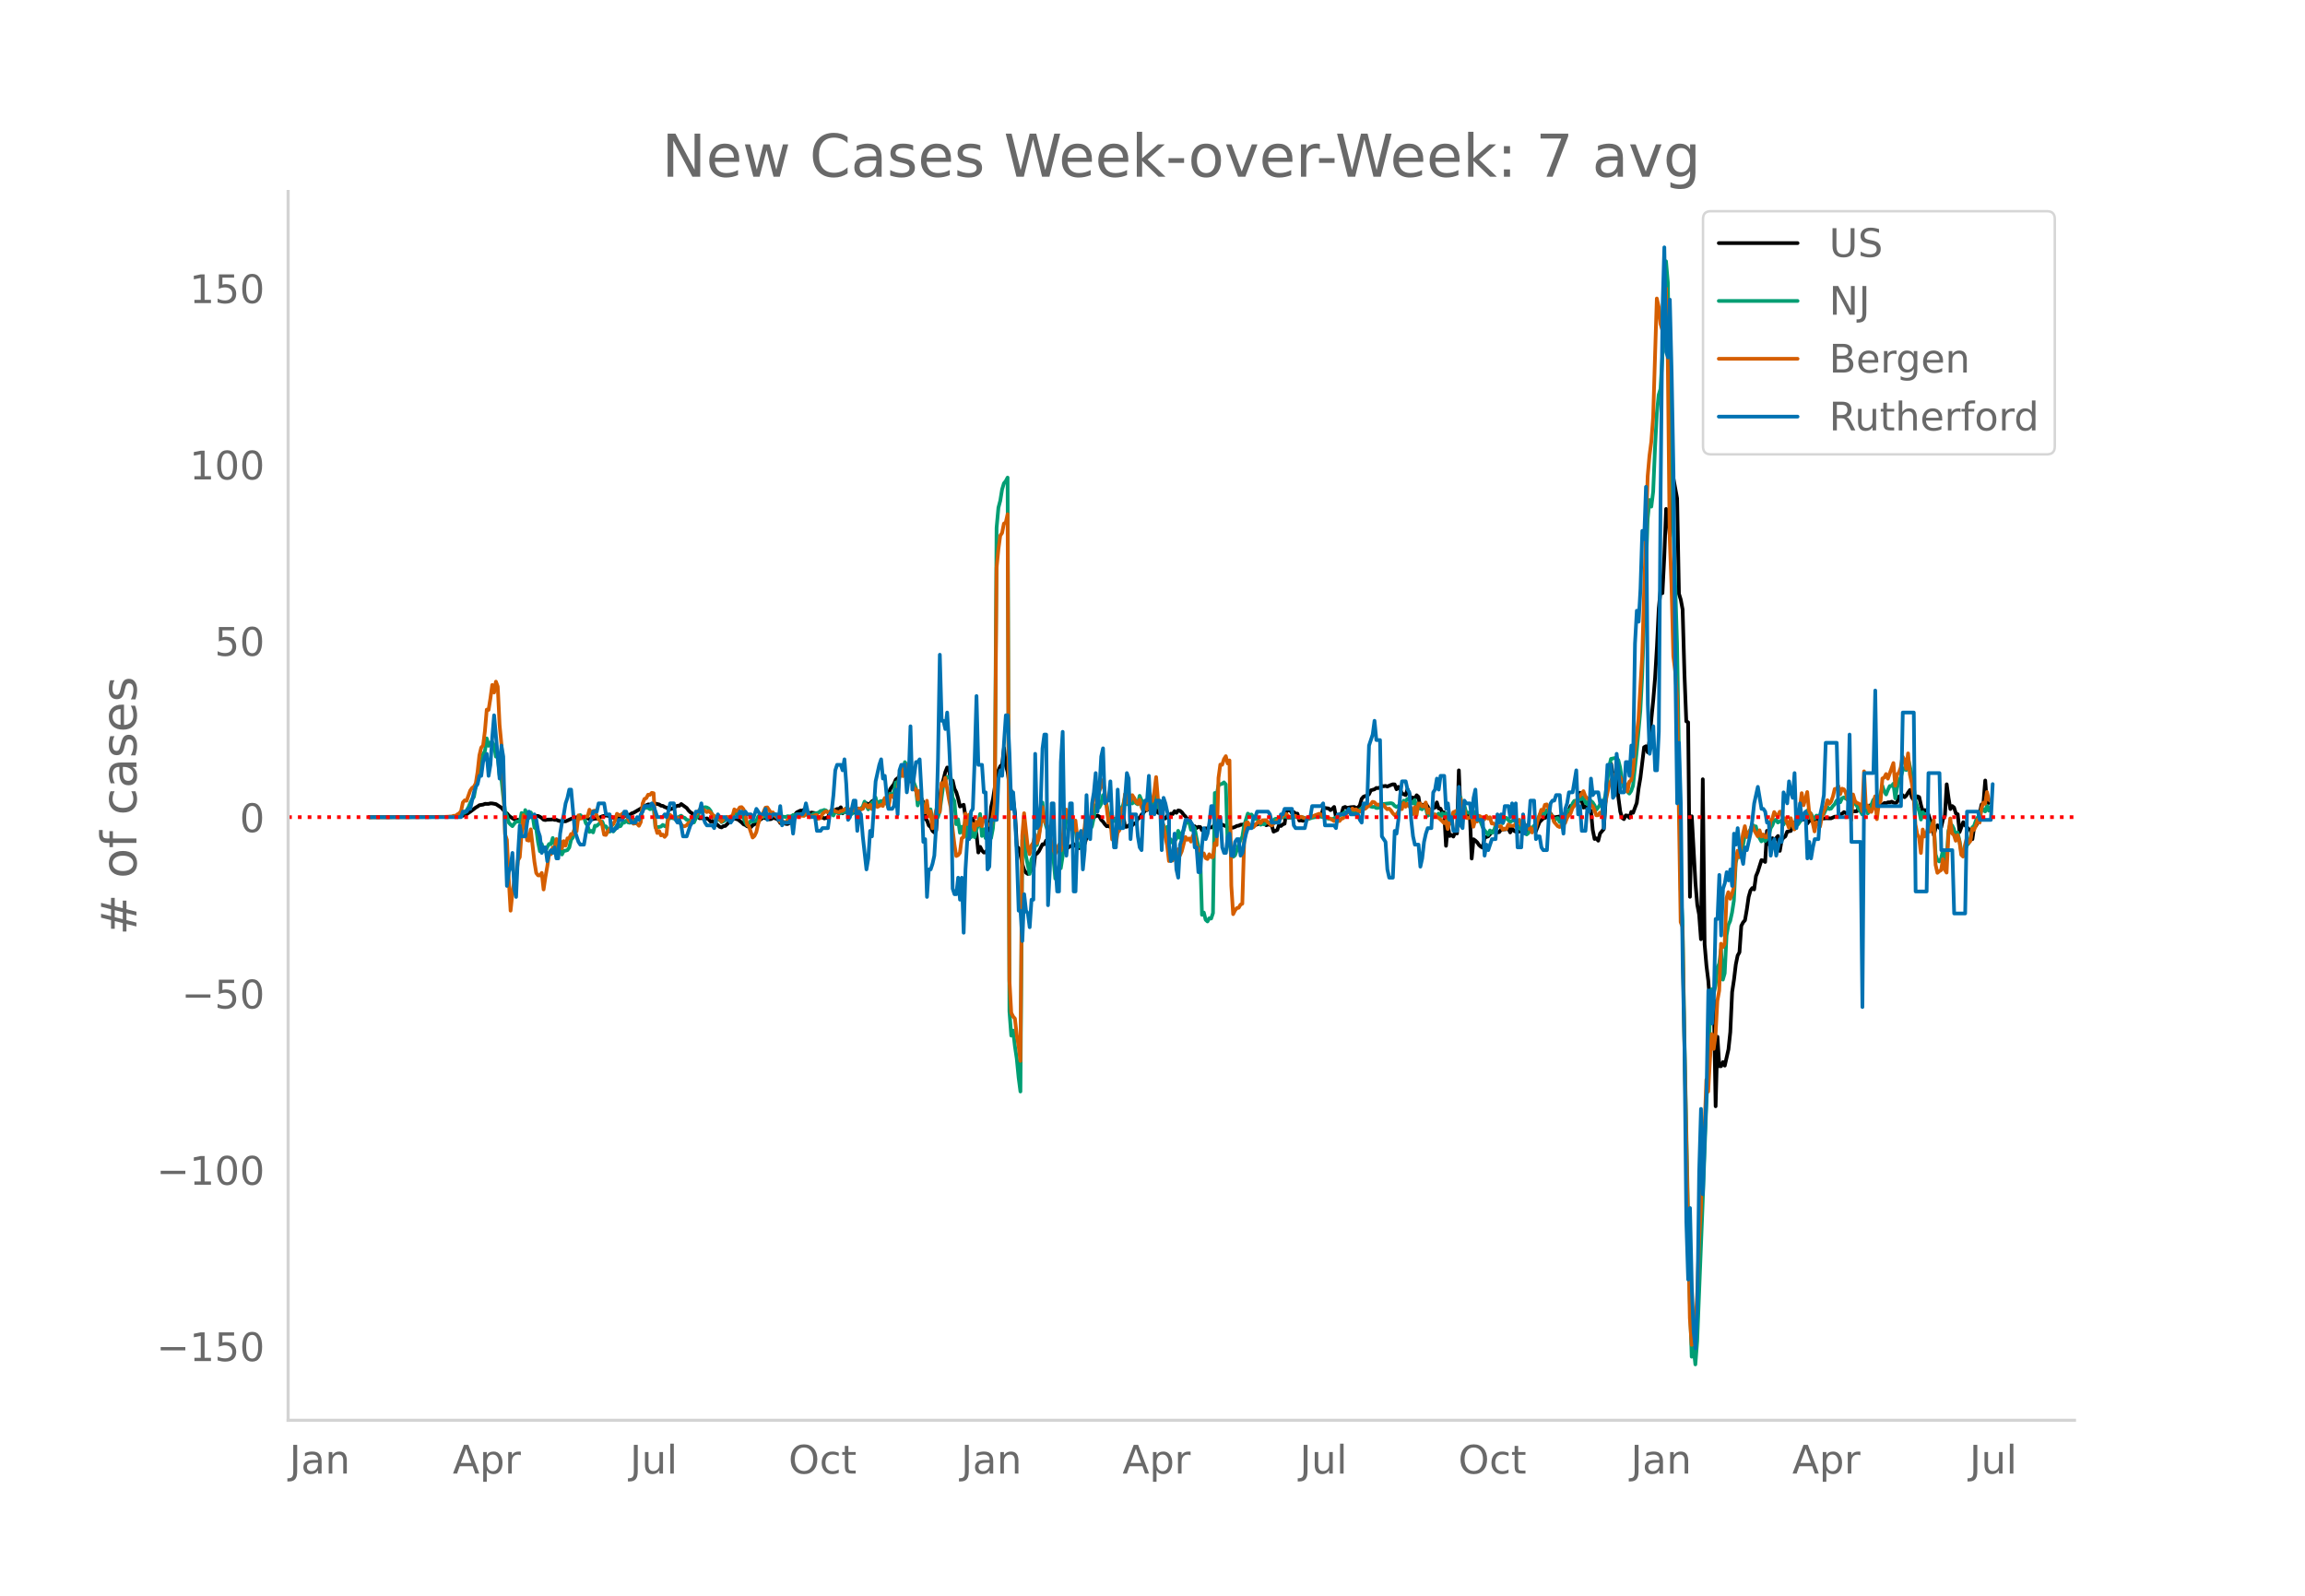 <svg height="864" viewBox="0 0 936 648" width="1248" xmlns="http://www.w3.org/2000/svg" xmlns:xlink="http://www.w3.org/1999/xlink"><defs><style>*{stroke-linecap:butt;stroke-linejoin:round}</style></defs><g id="figure_1"><path d="M0 648h936V0H0z" style="fill:#fff" id="patch_1"/><g id="axes_1"><path d="M117 576.72h725.4V77.76H117z" style="fill:none" id="patch_2"/><path clip-path="url(#pa5735deb0d)" d="m149.973 331.808 33.531-.104 2.98-.146 1.491-.33 1.49-.615 1.49-1.002 1.491-1.116.745-.58.745-.415.746-.543 1.49-.227.745-.314 1.49.008.745-.204.746.032 1.49.279 2.235 1.457.745.863.746 1.085.745.347.745.91.745.59 1.49.92.745.194.746-.003.745.208.745-.423.745-.154.745-.036.745-.327.745-.449.746-.581.745-.2.745.362 1.49.048.745.348.745.499.746.682.745.124.745-.184 1.49-.01.745-.096.746.222.745-.02.745.325.745.194 2.235.088 2.981-1.332.745-.006.745-.33 2.98-.086.746.432.745.047.745.39.745.124 1.49-.356.746.026 2.235-.94 1.49-.357 1.49.289.746.404.745.242 1.49-.256.746.46 2.235-.738.745-.502.745.004.746-.204.745-.534.745-.241 2.98-1.733 1.49-1.097.746-.224.745-.366.745.082 1.49-.3.746-.079 1.49.351.745.49.745.076.745.476.745.218.746.627.745.035.745-.188 1.49-.885.745-.363.745.037.746-.715 2.235 1.616.745.993.745.738.745.467.746 1.339.745.006.745-.162.745.78.745-.06.745.115.746.271.745-.288.745.439.745.89.745-.29.745.686.745.461 1.49 1.277.746.217.745-.52.745-.07 2.236-2.143 1.49-.887 1.49.433 1.49 1.201.746.737.745.285.745.547.745.076.745.216.745-.782.745-.378.746-.846 2.98-1.982.745.424.745-.556.746.946.745-.075.745-.499.745.121.745.282.745.462.746 1.245.745-.858 1.49 1.196.745.05.745-.423 1.49-3.018.746-.315.745-.971 1.49-.73.745.02.745-.395.746.755.745.227.745.459.745-.273 1.49.243.745 2.222.746-.506.745.11.745-.082.745.417.745-.262.745.198.745-2.658.746.445 1.49-1.197.745-.397.745.075.745-.745.745 2.46.746-.772.745.257.745.062.745-.381.745.172.745.412.746-1.983.745.332.745.153.745-.05.745-.208.745-1.54.745-.544.746.512.745-.473.745-.826.745-.36.745.017.745 1.258.745-.165.746-.634.745-.264.745-.533.745-.943.745-1.146.745-2.25 1.49-1.983.746-1.827.745-.536.745-.725.745-.98.745.538.745-.16.746.021.745 1.587.745.336.745 1.15.745 1.952.745 1.259 1.49 3.068.746.352.745 1.315.745 6.755.745.647.745 2.084.746.64.745 1.56.745.615.745-.765.745-12.42.745-1.157.745-4.664.746-2.522.745-3.044.745-1.815.745.127.745 6.686.745-1.472.745 3.27.746 1.465.745 2.525.745 3.244 1.49-.72.745 4.89 1.49 1.999.746-.266.745-.938.745 2.629.745 3.533.745 7.538.745-2.28.746 1.465.745.82.745-.057.745-1.138.745-5.093.745-12.253.745-3.228 1.49-9.527.746-2.157.745-1.61.745-.735.745-6.683.746 7.133.745 2.692.745 5.506.745 2.432.745 3.345.745 5.617.745 13.368.746.625.745 2.788.745 3.719.745 2.368.745 1.072.745.513.745-.788.746-.963.745.139.745-6.273.745-.42.745-.88 1.49-2.87.746-.01.745-1.53.745 1.88.745-.058.745.366.745 1.012.745.509.746-.328.745.663.745 2.128.745-1.03.745-.646.745-1.28.745-.327.746-.534.745-.188.745-.695.745.809.745-.025.745.864.746-.515.745-.334.745-.929 1.49-5.057.745-1.798.745-2.49.746-1.366.745-.491.745-.27.745.434.745 1.35.745.723.745 1.04.746.806.745-.06.745.41.745-2.53.745-.78.745.051.745-.355.746-.692.745.059.745-.547.745 4.686.745-.024.745-.57.745-.186.746.126.745-.742.745.107.745-2.175.745-.223.745-1.262.745-.658.746-1.086.745-.088.745-.88.745-1.151.745-.204.745 2.053.746.036.745 1.233.745.177.745 1.123.745.634.745.358.745-1.067.746.3.745-1.179.745.176.745-1.175.745.656.745-.973.745.155.746.625.745 1.011.745.717.745 1.106.745-.187.745 1.973.745.992.746.043.745.707.745-.466.745.076.745 1.325 1.49-.793.746.075.745-.58.745.144.745-.24.745-1.592 2.236.338 1.49.695.745.208.745.997.745-.25 1.49-.093.746-.28.745-.405.745-.105.745-.376.745-.046.746-.159.745-.027 1.49.722 2.235-.498.746-.08 1.49-.743.745-.248.745.258.745 1.032.745-.297.746.07.745.4.745 2.432 1.49-.69.745-2.123.745.506.746-.644.745-.287.745-5.414.745.066.745-.12.745 1.14.746-.379.745.627.745-.004.745 2.803.745-.092.745.21 3.726-1.662.745.006.745-.171.745.063 1.49-.274.746-2.977.745-.2 1.49.2.745.664.746-.522.745-.767.745 4.113.745-.587.745-.41.745-.235.745-2.603.746-.284.745.4 1.49-.28 1.49-.112.745.436.746-.201.745-.867.745-2.661.745-.87.745-.277.745-.083.746-.63.745-1.594 1.49-.42.745-.547.745.064.745-.265.746-.572.745.076.745-.138.745.256 1.49-.647.745-.256.746.035.745 1.977.745-.988.745 1.056.745 1.66 1.49.632.746-2.386 1.49 3.975.745-.58.745.426.745-1.364.745.686.746 4.622.745-1.477.745.169.745-.435.745.992.745 1.478.745-.301.746-.474.745-.26.745-2.102.745 2.498.745.046.745 1.563.746-.042.745 13.569.745-8.155.745 4.167.745-.432.745.668.745-1.688.746.444.745-25.65.745 18.034.745-.798.745.658.745-.36.745.849.746-.328.745 17.763.745-7.836.745.542.745.707.745 1.094.745.675.746.382.745-3.96.745-.379.745-.232 1.49-1.748.745-.575.746.167.745.543.745-.118.745-1.024 2.235-.17.746-.348.745 1.678.745-1.727.745 1.05.745.35.745.095 1.49-.312.746-2.953.745 2.547.745.034.745-.587.745-.193.746-.005.745.26.745.924 1.49-3.708 1.49-1.493.746-.206.745-.426.745-2.212.745.887.745 1.098.745.457 2.236-.372.745 1.067.745-1.03.745-1.49.745.958.745-2.152.746-1.68.745.106.745-1.264 1.49-.159.745-3.999 1.49 6.051.746-.389.745.741.745.326.745.608.745 7.797.746 3.642.745-.246.745.946.745-2.938 1.49-1.754 1.49-22.26.746-3.107.745-1.125.745 4.755 1.49 1.341.745 7.671.746 5.604.745 2.51.745.551.745-1.515.745.115.745.84.745-2.369.746.357 1.49-4.017.745-5.896.745-4.347 1.49-12.359.746-.417.745 2.47.745-5.056.745-8.765.745-7.395.745-9.16.745-12.525.746-15.575.745-7.42.745 1.267.745-14.633.745-19.57.745 1.894.746 9.08 1.49-23.277 1.49 8.015.745 38.72.745 2.417.746 3.987.745 26.208.745 19.21.745.388.745 70.87.745-32.69 1.49 27.166.746 8.8.745 3.916.745 10.023.745-64.953.745 67.068.745 8.676.746 6.044.745 10.068.745.588.745-2.674.745 43.027.745-28.235.745 11.962.746-.002.745-1.667.745 1.438 1.49-6.618.745-7.019.745-16.252.746-4.948.745-6.21.745-3.65.745-1.339.745-10.725.745-1.429.746-.842.745-4.296.745-5.17.745-2.621.745-.99.745.553.745-5.397.746-1.778 1.49-4.729.745.202.745.552.745-12.641.745 5.431.746-1.885.745-.547.745.796 1.49-1.693.745 6.04.745-4.361.746-.995.745-.506.745-1.944 1.49-.302.745-1.916.745-1.493.746-.133.745-.707.745.168.745-.43.745-.115.745-.69.745 2.312.746-.997 1.49-.57 2.235.253.746-1.414.745.582.745.108.745-.09 2.235.008 1.49-.675.746.13.745-.808.745-.174.745-.363.745-.632.746.444.745-.044.745-1.485.745.508.745.296 1.49-.061.746-1.424.745-.275.745 1.244.745-1.058.745-.662.745.123.745-.277.746 1.02 1.49-1.564.745.42.745.288.745-.117.745-.417.746-.626.745.051.745-.347.745.022.745-.288.745.409.746.275.745-.598.745-2.218.745-.128.745-.366.745.83.745-.7.746-1.268.745-1.009.745 3.05.745 1.006.745-.364.745-1.093.745.318.746 3.343.745 2.63.745-.7.745.149.745 1.605.745 2.23.745.966.746 5.28.745-3.224.745-.818.745 1.04.745-.248.745-3.33.745-1.27.746-12.85.745 5.581.745 4.475.745-1.225.745.592.745 2.379.745.344.746 7.271 1.49-4.053.745 1.244 1.49 1.603.746.356.745 3.709.745-5.095.745-.373.745-1.616 1.49-6.986.746-.462.745-9.287.745 10.07.745-1.654.745.32h0" style="fill:none;stroke:#000;stroke-linecap:round;stroke-width:1.5" id="line2d_1"/><path clip-path="url(#pa5735deb0d)" d="m149.973 331.807 33.531-.096 2.236-.258.745-.194.745-.331.745-.684.745-.28.745-.897.746-1.23.745-1.795.745-1.5.745-.96 1.49-8.089.746-3.325.745-2.6.745-3.382.745-1.129.745-5.214.745 3.006.745-1.309.746-.163.745 1.301.745 4.572.745-.085.745 7.762.745 1.396.745 7.14.746 5.979.745 1.845.745 2.732.745.81.745.638.745-1.018.745-.767.746-.129.745.314.745-3.736.745 3.623.745-4.807.745 1.98.745 1.226.746-2.266.745 1.262.745 4.896.745.585.745 5.395.745 3.623.745-2.935.746 2.704.745.281.745-1.681.745-1.31.745.094.745-2.518.746 2.419.745.221.745 2.515.745-1.181.745 2.722.745-1.453.745-.097.746-.233.745-1.034.745-3.174.745-.93.745-3.92.745-2.417.745-1.22.746-1.53.745.811.745-.016.745 2.44.745 1.1.745 2.513.745-.426.746.608.745-2.713.745.041 1.49-1.287.745-.417.745 1.932.746.012.745 1.35.745.812.745-.748.745.652.745-.848.745-1.688.746.541.745-.21.745-1.315.745-.066.745-.811.745.69.746.171.745-1.15 1.49-.091.745-.373.745.064.745-.355.746-4.192.745.097.745-.124.745.071.745.54.745-.185.745-.511.746 8.02.745.002 1.49-.254.745-.695.745.47.745.258.746-3.522.745.06.745-.088 1.49.447.745-.585 1.49-.778.746.645.745.248.745.783.745.136 1.49.965.746-.062.745-1.649.745-.732.745-2.087 1.49-1.389.746-.336.745.131.745.405.745.908.745 1.658.745 1.046.745.73.746.42.745-.48.745 1.295.745-.33 2.98-1.856.746-.258.745-1.244.745.205.745.815.745-.138 1.49 1.025.746 1.93.745 1.129.745-.785.745-1.074.745.325 1.49-.302.746-1.757.745-.802.745.993.745-.018.745-.486.745-.132.746-.357.745.314.745-.053.745-.36 2.236.795 2.235.327.745-.34.745.077.745-.043.746-.489.745-.092.745-.228.745.028.745.258.745-.392.745-.129.746.39.745.099.745.345.745-.11.745-.639 2.236-.548.745-.65.745-.126.745-.302.745.212.745.73.745.496.746-.33.745 1.15.745-1.46.745.154.745.645.745-.454.745-.014.746-.428.745-1.45.745 2.33.745.414.745-.352.745-.92.746-1.761 1.49 1.607.745-1.193.745-.668.745-2.084 1.49 3.153.746-1.518.745-1.264.745-.454.745-1.603.745 3.503.745-1.75.746-.295.745 1.11.745-.306.745-.056.745 1.719.745-5.494.745.793.746-1.24.745-4.09.745.348 1.49-4.996.745 1.585.745-5.194.746 1.218.745 3.925.745-.845.745 1.934.745 2.32.745 1.923.745 7.129.746-2.767h.745l.745 2.267.745.919.745-.553.745 2.725.746-1.016.745 4.038.745-.19.745-.55.745-.067.745-2.53 1.49-10.847.746-1.76.745-1.241.745.193.745-.016.745 8.248.745 1.396.746 9.367.745-1.985.745 5.482.745-2.483.745 2.745.745-5.203.745 6.83.746-6.673.745 6.592.745-4.945.745 4.906.745-3.027.745-2.114.745-4.277.746 8.927.745-2.764.745 3.646.745-1.845.745.132.745 1.665.745-3.925.746-9.685.745-112.342.745-8.183.745-2.822.745-4.586.745-2.485.746-.893.745-1.442.745 216.744.745 9.87.745-2.055.745 6.38.745 5.012.746 7.628.745 5.726.745-101.968.745-3.96.745 10.285 1.49 7.292.746-5.899.745-1.488.745-4.086.745-.248 1.49-8.181.745-9.1.746 6.962.745 2.58.745 2.114 1.49 8.396.745 2.66.745 8.163 1.49-4.925.746.751.745-4.729.745-10.498.745-4.201.745-2.907.746-.025.745 5.086.745.373.745.854.745 5.344.745 1.72.746.438.745.29.745-4.669.745-5.47.745 1.223.745 1.682.745-1.564.746-3.476.745-4.92.745-1.142.745 1.89.745-1.395.745-3.602.745 1.568.746 2.29.745 3.846.745.528.745 2.932.745-1.626.745 1.126.745-2.31.746-1.587.745-1.285.745-1.52.745-3.11.745 2.87.745-1.044.745-.085.746.788.745-2.066.745 1.985.745.429.745-3.444.745 1.735.745 2.731.746-2.374.745 2.96.745-3.085.745-.324.745 2.34.745.488.746-5.049.745 5.245.745-.05.745 4.539 1.49 5.737.745-2.305.746 6.771.745-1.69.745 1.44.745-.669.745-1.002.745-3.231.745 2.881.746-1.985.745-1.207.745-2.693.745-.405.745-.143.745 3.126.745-1.36.746.632.745 3.996.745 3.367.745 2.804.745 25.094.745-.922.745 2.94.746.686.745-1.313.745.126.745-2.208.745-48.774.745.933.746-4.105.745-.357.745-.2.745-.588.745.837.745 24.919.745-1.56.746 5.669.745.354.745-.566 2.235-6.337.745-1.213.746-4.61 1.49-4.815.745.608.745-.235.745 1.018.745.783.746.016.745.691.745 1.647.745-.334.745.2.745-.785.745-.058.746.168.745-.124.745-.951.745-.52.745-.042.745.193.745-.617.746-.076.745-.4.745.105.745.488 2.236-.147.745-.433.745.38.745-.025.745-.157.745.14 2.236.69 1.49-.528 2.98-.565 1.49.337 1.491.456 2.236.396 3.725-1.916.745-.438.746-.64 2.235-.01.745-.269 1.49.134.746-.198.745-.58.745-.427.745-.735.745-.17.745-.053.746-.258.745.366.745.196.745-.072.745.473.745-.021 1.49-.719.746-.882 2.98-.332.745.21.746.862.745.467.745-.4.745.002.745-.625.745-1.538.745.313.746-1.06.745.286.745 1.071.745.507.745-1.377.745 3.296.745-.164 1.49.643.746-1.025.745.313.745 3.326 1.49-.935.746 1.004.745-.541.745.612.745-1.05.745 1.172.745-1.239.746 1.235.745-1.288.745 4.71.745-2.406.745 1.888.745-4.113.745.156.746-.62.745 1.956.745-7.965.745 5.616.745-2.488.745 2.808 1.49.433.746-1.115.745 3.586.745-2.992.745 3.35.745-.35.745 1.192.746 1.983.745 1.249 1.49 1.92.745-1.798.745.979.745-.208.746-2.632.745-1.27.745-.084.745-.482.745.776.745-1.748.745-.442 1.49 1.714.746-.54.745-.09.745.38.745 1.572.746.62.745 1.188.745-.242.745.917.745 1.23.745-.592.745-1.864.746-.147 1.49-1.822.745-1.472.745-1.895.745-1.537.745 1.666.746-.926.745-1.237.745.686.745 1.136.745.4.745 2.207.745-1.103.746-.191.745 1.651.745-.352.745-1.168.745-.763.745-1.796.745-.822.746-.143.745-2.45.745-1.104.745-.06.745.07.745-.763.745.041.746-.75.745 2.012.745.758.745-1.442.745.115.745.627.746 1.182.745 1.773.745-.843.745-1.19.745.667.745-1.658.745-2.84 1.49-11.625.746-3.132 1.49-.318.745-.207.745 1.05.746 3.038.745 5.164.745 2.95.745 1.055.745.58.745.782.745-1.04.746-2.15 1.49-13.873 1.49-16.528.745-14.248 2.236-63.782.745-7.626.745 2.715.745-6.087.745-17.62.745-14.174.746-7.46.745-2.472.745-12.62.745-21.59.745-17.597.745 8.648.746 45.983.745 23.138.745 29.024 1.49 48.205.745 42.806.745 57.171.746 13.085.745 46.27 2.235 107.268.745 23.221.745-3.798.746 6.924.745-9.503 2.235-56.359 1.49-40.217.746-14.39.745-21.792.745-10.111.745 1.769.745-3.37.745-7.202.745-1.504.746-5.84.745 12.277.745-2.596.745-15.35.745-4.232.745-1.677.745-3.385.746-4.833.745-15.316.745-3.11.745.714.745-2.001.745-2.794.746-4.213.745-.615.745-.4.745-1.088.745-2.084.745.663.745.088.746 3.436 1.49 2.649.745-.956.745.855.745-.896.745-.655.746-3.662.745-1.197.745-2.034.745-.247.745 1.138 1.49-.797.746 1.677.745-1.32.745.454.745.9.745-1.328.745 1.757.745 1.25.746-2.724.745.914.745-1.098.745-1.744.745.106 1.49-2.907.746 2.757.745-1.53.745 1.454.745.58.745-1.197.745.071.746-.041.745-1.483.745.808.745-1.585.745-1.253.745.807.745-.173.746-1.048.745-.758.745-1.437.745-.369.745 1.032.745-1.644.745-.332.746.532.745.196.745.046.745 2.174.745-1.338.745.774.745.997.746 1.237.745 1.004.745 1.276.745-4.003.745 1.219.745 2.393.745-1.018.746-2.472.745-1.999.745-.682.745 2.142.745-1.225.745-2.755.745-3.18.746 2.28.745 1.211.745-1.88.745-1.533.745-.028.745-.919.746 5.933.745-4.22.745-2.784.745-1.495.745-2.743.745-1.034.745.797.746-4.74 1.49 6.592.745 4.606.745 5.938.745 2.488.745 1.644.746 3.566.745-2.946.745 1.025.745.81.745 1.34.745 2.99.745-1.462.746.405.745 11.989.745 2.374.745.489.745-1.154.745-3.414.745 4.851.746-1.22.745-11.441.745-2.86.745.594.745 1.483.745 3.135.745-1.732.746 3.247.745 4.217.745.913.745-1.037.745-2.022.745-.924.746-2.11.745-4.332.745-.68.745-2.135.745-1.315.745-.083.745-2.969.746-.175.745.894.745-2.395.745 2.054.745-1.518h0" style="fill:none;stroke:#009e73;stroke-linecap:round;stroke-width:1.5" id="line2d_2"/><path clip-path="url(#pa5735deb0d)" d="m149.973 331.807 30.55-.11 2.981-.131.745-.307.746.022.745-.593.745-.417.745-.921.745-3.534.745-.834.745.176 1.49-4.148.746-1.053.745-.527.745-1.338.745-4.675.746-6.737.745-3.116.745-.834.745-5.838.745-8.734.745.11.745-4.697.746-5.442.745 3.072.745-4.41.745 1.996.745 15.603.745 7.77.745 14.264.746 22.406.745 2.216.745 15.999.745 12.75.745-7.132.745-5.004.745-1.12.746-7.153.745-1.295.745-9.459.745-7.637.745 3.797.745 6.364.745.198.746-4.587 1.49 13.167.745 4.587.745.944.745.022.745-1.01.746 6.715.745-5.113.745-4.191.745-5.026h.745l.745-2.721.746.57.745-3.994.745 1.536.745-.965.745 3.204.745-2.94.745 1.843.746-2.963.745-.11.745-1.668.745.066.745-2.523.745 1.36.745-6.452.746 1.317.745-.176.745-.68 1.49.022.745-2.787.745 1.426.746-.877.745-.198.745 2.107.745 1.448.745.659.745 1.777.745 3.797.746.11.745-1.493.745-.746.745-1.383.745-.768.745-1.492.745-2.7.746.462.745.175.745-.746.745-.176.745-.307.745 2.59.746 1.119.745-.549.745 1.449.745-.176.745.154.745.856.745-1.493.746-7.527.745-1.865.745-.33.745-1.404.745.066.745-.812.745.154.746 13.562.745 2.59.745-.813.745 1.778.745-.33.745.944.745-.877.746-7.22.745-.812 1.49 1.14.745.418.745-.483.745 1.624.746 1.097.745.834.745-.066.745-.35.745-.966.745-.154.745-1.448.746-.834.745-1.164.745-.526.745-1.23.745.747.745-.9 1.49 1.098.746-.396.745.55.745.877.745.505.745 1.031.746.351.745-.483.745 1.449.745-.944 1.49-1.01.745.308.746-.483.745-.044.745-2.809.745.659.745-.352.745-1.119.745-.11.746.834.745 2.151.745 4.17.745.724 1.49 4.477.745-.659.746-1.558.745-3.313.745-2.107.745-.878.745-2.019.745-1.602.745-.11 1.49 2.217.746-.198.745 1.207 1.49 1.383.746 1.295.745-.352.745.571.745.11.745-1.098.745-.043 1.49-.637.746.022.745-1.01.745.045.745-.198 1.49.154.746-1.624.745.175.745 1.405 1.49.35.745-.614.745-.087.746 1.536.745-.351.745-1.537.745-.702.745-.46.745.46.745-.066.746-.855.745-.11.745.592 1.49.417.745-.548.745-.022.746-.659 1.49-.22.745.352.745.505.745-.198.746-1.119.745 1.12.745-.79.745.416.745-.241.745-1.866.745.286.746.987.745-1.075.745 1.778.745-.637.745-2.37.745 2.129 1.49-.812.746.417.745-3.226.745 1.382.745 2.568.745-4.806.745-.198.746.988.745-2.15.745.394.745-7.351.745-2.963.745 3.248.745-3.116.746-1.427.745.79.745-.11.745 5.904.745 3.292.745-.066.745 4.17.746-3.468.745 3.182.745 4.301.745 1.317.745-4.784.745 6.342.746-2.063.745 6.891 1.49-7.242.745-2.414.745 3.073.745-11.741.746 1.163.745-3.336 1.49 8.537.745 3.511.745 8.69.745 6.255.746 4.784.745-.351.745-.944.745-5.925.745-.417.745-9.59.745 4.257.746-3.84.745 4.543.745-.834.745 2.458.745-3.292.745 1.382.745-2.699.746 3.138.745-3.27.745.549.745 1.865 1.49.637 1.49-8.954.746-95.77.745-7.593.745-5.464.745-1.076.745-3.818.746-.395.745-3.402.745 189.214.745 13.255.745 1.514.745.834.745 6.65.746 4.389.745 6.144.745-91.424.745-9.152 1.49 13.804.745 2.831.746-3.533.745-1.12.745-3.357.745 3.511.745-1.953.745-5.31.745-7.374.746 5.53 1.49 2.633.745 2.831.745 4.06.745 2.348.745 1.624.746-2.085.745-1.645.745 2.37.745-3.71.745-10.928.745-1.997.745 3.577.746.461.745 4.038.745.285.745-3.928.745 6.693.745.373.746-1.185.745.11.745-3.182.745-7.198.745 6.298.745-1.755.745-3.16.746-6.32.745-3.315.745-1.053.745 1.712.745-1.822.745-2.611.745 4.652 1.49 12.597.746-1.405.745 8.252.745-2.765.745 4.828.745-4.806.746-1.01.745-8.69.745.702.745-6.627.745 3.357.745-4.016.745 3.336.746-2.282.745 1.14.745 1.625.745.724.745-1.624.745 2.919.745 1.69.746-2.393.745 1.778.745-4.301.745.548.745.264.745-3.621.746-6.101.745 9.13.745 2.26.745 7.483.745.79.745 4.455.745 3.555.746 6.43.745-1.953.745 1.734.745-2.656.745 1.427.745-3.358.745 2.502.746-1.712 1.49-5.75.745 1.12.745-.527.745 1.273.745-2.392.746.285.745 3.665.745 1.975.745-.483.745 2.239.745-.505.745 1.91.746.372.745-1.931.745 1.207.745-.066.745-5.618.745.768.746-27.278.745-5.42.745.087.745-2.304.745-1.207.745 2.963.745-1.23.746 50.848.745 11.587.745-1.514.745-.965.745-.11.745-1.273.745-.395.746-25.544.745-7.33.745-.154.745 1.383.745.175.745.44.745-.769.746-.987.745-.68.745.745.745-1.163 1.49-.044.745.988 1.49 1.185 1.491-1.47.745-.593.745-.307 2.236-2.15.745-.154.745.943.745.154.745-.066.746-.33.745.067.745.46.745.22.745-.33 1.49.55.746.526.745-.307.745-.724.745-.066 1.49-.68 1.49-.527.746.33.745.811.745-.11.745.264.745.504.745.154 1.49 1.01.746-.22.745.198.745.022.745-.944.745-.198 1.49-2.106.746-.395 1.49-1.427.745.57.745-.24 1.49.965 1.491-1.053.745-.154 1.49-1.295.746-.527.745-.987.745.175.745.834.745.176.745-.132.746.637.745-.417.745 1.031.745.702.745-.263.745.702.745 1.141.746.79.745-.24.745-1.098.745-1.514.745.417.745-2.48.745 1.536.746-1.229.745 1.097.745.57.745 2.546.745-2.874.745 3.313.745-4.718.746-.022.745 1.141.745.066.745-1.624.745 4.258.745-1.515.745 2.414.746.856.745-1.185.745 1.032.745.329 1.49 1.382.746.812.745-.877.745 3.27.745-2.788.745.132.745-4.148.745-.307.746-.439.745 1.888.745-6.65.745 4.455.745-.132.745 3.358.745.22.746-.22.745-1.427.745 5.114.745-2.765.745.658.745-2.348.745.373.746.834.745.241.745-1.36.745 1.075.745-.549.745 2.546.745-.022 1.49 1.25 1.491-.13.745 1.36.745-.395.745.153.746-1.821.745.439 1.49.175 2.236-2.523.745 2.128.745-1.492.745 1.251.745.966.745.768.745-.615.746 2.15.745-1.491.745-.154.745-3.16.745-1.975.745-2.436.745.285.746-2.304.745-.176.745 1.493.745 2.94.745.264.745 2.436 1.49 1.711.746.351.745-.79.745-1.711.745.877.745-1.997.745-1.14.746-.79.745-2.13 1.49-1.865.745-2.809.745-.153 1.49-2.063.746 2.04.745.878.745.022.745 2.941.745.198.746 1.667.745 2.063.745-.044.745-1.053.745.373.745-3.094.745-1.558 1.49-6.957.746-1.712 1.49-2.524.745 1.251.745-1.01.746.79.745 1.91.745-.746.745 1.756.745 2.984.745-4.016.745-.526.746-3.929.745-8.273 1.49-12.728 1.49-25.062 1.49-49.004.746-24.404.745-8.514.745-5.662.745-9.964 1.49-48.148.746 3.358.745 6.913.745 2.523.745-7.549.745-9.327.745 30.22.746 70.62.745 19.619.745 28.836.745 6.1.745 10.36 1.49 91.555.746 1.91.745 45.47 2.235 113.393.745 10.907.745-.659.746-6.627.745-12.794.745-22.056.745-12.618.745-21.902.745-10.687.745-20.322.746 4.784.745-13.255.745-10.073.745 6.013.745-5.31.745-14.177.745-4.148.746-19.07.745 1.382.745-1.25.745-18.698.745-2.37.745 2.677.745-1.91.746-2.808.745-10.863.745-3.928.745 2.59 1.49-9.481.746-3.073.745 4.433.745-1.01 1.49-3.862.745 1.997 1.49 2.524.746-2.414.745 2.546.745-.834.745 1.075.745-.022.745-2.172.746-4.433.745-.878.745-2.677.745 1.163.745.614.745-1.91h.745l.746 3.359.745-.725.745 1.69.745 2.129.745-3.84.745 2.808.745 1.756.746-5.31h.745l.745-3.38.745-6.035.745 4.915.745-2.48.745-2.896.746 7.747.745 1.25 1.49 7.001.745-3.753.745.483.746 1.273.745-3.775.745-2.326.745-1.843.745-2.743.745 1.492.745-.878.746-2.063.745-3.094.745-.088.745-1.075.745 3.27.745-2.239.745.264.746 1.294.745 3.007.745.022.745 8.207.745-10.446.745 2.568.745.878.746.197.745.615.745 2.59.745-16.24.745 14.528.745-.637.745 2.392.746.176.745-1.866.745-4.433.745 9.261.745-6.1.745-1.273.745-9.151.746-.352.745-1.448.745 1.887 2.235-6.342.746 9.217.745-4.565.745-.746.745-2.15.745-4.411.745 1.25.745 3.71.746-6.233.745 8.559.745 3.489.745 5.157.745 11.631.745 3.884.745 1.427.746 6.298.745-9.546.745 2.853.745-1.185.745-2.239.745 1.449 1.49-4.609.746 18.083.745 3.248.745-.636.745-.44.745-4.498.745 4.28.746 1.206.745-15.405.745-6.606.745 6.08.745.68.745 2.326.745-2.283.746 2.502.745 5.486.745.725.745-4.63.745-2.832.745 1.91.746-.769.745-5.047.745.483.745-1.734.745-2.414.745 1.25.745-5.617.746-2.48.745.46.745-4.805.745 3.05.745.615h0" style="fill:none;stroke:#d55e00;stroke-linecap:round;stroke-width:1.5" id="line2d_3"/><path clip-path="url(#pa5735deb0d)" d="M149.973 331.807h37.257l.745-2.235h1.49l.746-1.118h.745l1.49-6.706.745-2.235.745-1.118.746-3.353h.745l.745-5.589.745-2.235.745-1.118.745 8.942.745-4.471.746-11.177.745-8.942 1.49 16.766.745 8.941.745-13.412.745 4.47.746 30.179.745 22.354.745-5.588.745-2.236.745-5.588.745 14.53.745 3.353.746-16.766.745-12.294.745 4.47h1.49l.745-5.588.745-4.471.746 2.235h.745l.745-1.117.745 2.235.745 4.471.745 2.235.745 6.707.746-2.236h.745l.745 5.589.745-3.353.745-1.118.745 1.118.746-2.236.745 4.471h.745l.745-10.06.745-4.47.745-3.353.745-4.471.746-2.236.745-3.353h.745l1.49 16.766 1.49 4.47.746 1.119h1.49l.745-4.471.745-3.353 1.49-2.236.746-3.353h1.49l.745-3.353h2.235l.746 4.47h1.49l.745 6.707h.745l.745-1.118h.745l.746-3.353h1.49l.745-3.353h.745l.745 2.235h.746l.745 2.236h1.49l.745-2.236.745 1.118.745-2.235.746-1.118.745-2.235h2.235l.745-1.118.745 1.118 1.49 4.47h2.236l.745-1.117.745 1.117.746-2.235.745-3.353h1.49l.745 6.706.745 1.118.745-1.118.746 2.236.745 4.47h1.49l1.49-4.47.745-1.118 1.49-4.471h1.491l.745-3.353.745 5.588.746 2.236.745 1.118h2.235l.745 1.117.745-3.353.746-2.235.745 1.117h2.235l.745 1.118h.745l.746 1.118 1.49-2.236h1.49l.745-2.235h.745l.746 1.118.745-1.118.745 1.118h1.49l.745 2.235 1.49-4.47 1.49 2.235h1.491l.745-2.236.745 4.471.746-2.235.745 1.117.745-1.117h1.49l.745 2.235.746-5.588.745 7.824.745-1.118h2.235l.745-2.236.746 6.707.745-6.707.745-1.117h2.235l.745-1.118.746-3.353.745 3.353.745 2.235h2.235l.745 5.589h1.49l.746-1.118h2.235l.745-5.588.746-1.118.745-6.706.745-10.06.745-2.235h1.49l.745 2.235.746-4.47.745 10.059.745 14.53.745-1.118 1.49-6.706h.746l.745 12.295.745-7.824.745 1.118.745 8.941 1.49 13.413.746-4.47.745-11.178.745 2.235 1.49-22.354 1.49-6.706.746-2.236.745 7.824.745-1.117.745 7.824.745 5.588h1.49l.746-1.117.745-6.707.745 10.06.745-17.884.745-2.235h1.49l.746 11.177.745-5.589.745-21.236.745 25.707 1.49-11.177h.745l.746-1.118.745 13.413.745 20.119.745-1.118.745 23.472.745-11.177h.746l.745-2.235.745-3.354.745-12.294.745-26.826.745-42.473.745 26.825h.746l.745 3.353.745-6.706.745 12.295.745 15.648.745 43.591.745 2.236h.746l.745-6.707.745 8.942.745-8.942.745 22.355.745-25.708.745-12.295h.746l.745-11.177.745-1.118.745-20.119.745-25.707.745 27.943h1.49l.746 11.177h.745l.745 31.296.745-1.118.745-19h2.236l.745-16.767.745-3.353.745 2.236.745-13.413.746-11.177h.745l.745 15.648.745 22.354.745-6.706.745 10.06.745 15.647.746 22.355h.745l.745 12.295.745-19.001.745 6.706.745 1.118.745 5.588.746-11.177h.745l.745-59.24.745 30.18.745-1.118.745-8.942.745-22.354.746-5.59h.745l.745 69.3.745-14.53.745-26.826h.745l.745 24.59.746 11.177h.745l.745-52.533.745-12.295.745 45.827.745 4.47.745-7.824.746-13.412h.745l.745 35.767h.745l.745-23.472.745 1.117.746-2.235.745 15.648.745-7.824.745-22.354.745 16.765.745 1.118.745-14.53.746-4.471.745-7.824.745 15.648.745-8.942.745-13.412.745-3.353.745 22.354.746-1.118h.745l.745-7.824.745 15.648.745 11.177h.745l.745-23.472.746 15.648h1.49l.745-12.295.745-10.059.745 2.235.745 24.59.746-10.06h1.49l.745 8.942.745 4.471.745 1.118.745-17.883.746-2.236h.745l.745-10.06.745 15.649.745-3.353.745 3.353.746-5.589h1.49l.745 20.119.745-21.237.745 2.236 1.49 6.706v10.06l.746 6.706.745-1.118.745-10.06.745 14.531.745 3.353.745-13.412.746-2.236.745-4.47.745-3.354h1.49l1.49 2.236.746 8.941h.745l.745 10.06h.745l.745-11.177.745-6.707.745 4.471.746-2.235.745-4.471.745-6.706h.745l.745 7.824.745 4.47.746-6.706.745-1.118.745 12.295.745 2.236h.745l.745-6.707.745-1.117.746 8.941h.745l.745-5.588.745-1.118h.745l.745 6.706.745-1.117.746-4.471.745-3.353.745-2.236h1.49l.745-4.47h.745l.746-2.236h4.47l.746 1.118.745 3.353h2.98l.745-3.353h.746l.745-2.236h2.98l.746 6.707.745 1.117h3.725l.746-3.353.745-1.118h.745l.745-4.47h3.726l.745-1.118.745 8.942h3.726l.745 1.117.745-5.588h2.98l1.49-2.236.746 2.236h2.98l.746 2.235.745 1.118.745-7.824h1.49l.746-23.472 1.49-4.471.745-5.589.745 7.824h1.49l.746 39.12 1.49 2.236.745 11.177.745 3.353h1.49l.746-19.001.745 1.118.745-5.589.745-10.06.745-5.588h1.49l.746 3.353.745 1.118.745 11.177.745 6.706.745 3.354h1.49l.746 8.941.745-3.353.745-6.706.745-3.353.745-2.236h1.49l.746-14.53.745-1.118.745-4.47.745 4.47.745-5.588h1.49l.746 13.412.745-2.235.745 6.706.745-1.118.745 5.589h1.49l.746-17.883.745 15.648.745 1.117.745-11.177.745 1.118h1.49l.746 5.588.745-7.824.745-3.353.745 12.295h2.236l.745 14.53.745-4.47.745 2.235 1.49-4.47h1.49l.746-10.06.745 3.353.745-3.353.745 3.353.745-6.706h1.49l.746 4.47.745-5.588.745 6.706.745-6.706.745 17.883h1.49l.746-13.412.745 7.824.745-3.353h.745l.745-10.06h1.49l.746 15.648.745-1.118h.745l.745 4.471.745 1.118h1.49l.746-13.413.745-5.588.745-1.118h.745l.745-2.235h1.49l.746 10.06.745 5.588.745-10.06.745-2.235.745-4.471h1.49l1.491-8.942.745 17.884.745-3.353.745 10.059h1.49l.746-8.942.745 1.118.745-13.413.745 6.707.746-1.118h1.49l.745 4.47.745-1.117.745 11.177 1.49-25.707h1.49l.746 13.412.745-1.117.745-16.766.745 6.706.746 8.942h1.49l.745-12.295h.745l.745 5.589.745-12.295.746 4.47.745-45.826.745-13.412.745 4.47.745-13.412.745-23.472.745 3.353.746-21.237.745 88.3.745 20.119.745-4.47.745-6.707.745 17.883h.745l.746-15.648.745-99.477.745-71.534.745-25.707.745 42.473.745 2.236.746-23.472.745 30.178.745 40.238.745 79.358.745 54.768.745-24.59.745 24.59.746 64.827.745 34.65.745 70.416.745 23.472.745-29.06.745 32.413.745 17.884.746 6.706.745-15.648.745-55.886.745-25.708.745 34.65.745-22.355.745-17.883.746-42.473h.745l.745 13.412.745-10.06.745-32.413h.745l.745-17.884.746 24.59.745-19 .745-2.236.745-4.471.745 3.353.745-4.47.745 6.705.746-21.236.745 4.47.745-6.706.745 7.824 1.49 6.707.746-6.707.745 1.118 1.49-6.706.745-5.589.745-6.706 1.49-6.706 1.49 8.941h.746l.745 1.118.745 4.47h.745l.746 13.413.745-4.47.745-2.236.745 6.706 1.49-6.706.745 1.118.746-20.119 1.49 4.47.745-8.94.745 4.47.745 2.235.745-10.059.746 22.354.745-3.353.745-6.706.745 6.706.745-2.235.745-1.118.745 19.001.746-6.706.745 6.706.745-4.47.745-3.354h1.49l.746-10.06.745-3.352.745-4.471.745-21.237h4.47l.746 30.178h3.726l.745-33.531.745 43.59h3.726l.745 67.064.745-95.006h3.726l.745-33.532.745 46.945h9.687l.745-38.003h4.471l.745 72.652h4.471l.745-48.062h4.471l.745 31.296h4.471l.745 25.708h4.471l.745-41.356h4.471l.745 3.353h4.471l.745-14.53h0" style="fill:none;stroke:#0072b2;stroke-linecap:round;stroke-width:1.5" id="line2d_4"/><path clip-path="url(#pa5735deb0d)" d="M117 331.807h725.4" style="fill:none;stroke:red;stroke-dasharray:1.5,2.475;stroke-dashoffset:0;stroke-width:1.5" id="line2d_5"/><path d="M117 576.72V77.76" style="fill:none;stroke:#d3d3d3;stroke-linecap:square;stroke-linejoin:miter;stroke-width:1.25" id="patch_3"/><path d="M117 576.72h725.4" style="fill:none;stroke:#d3d3d3;stroke-linecap:square;stroke-linejoin:miter;stroke-width:1.25" id="patch_4"/><g id="matplotlib.axis_1"><g id="xtick_1"><g style="fill:#696969" transform="matrix(.16 0 0 -.16 117.521 598.378)" id="text_1"><defs><path d="M9.813 72.906h9.859V5.078q0-13.187-5-19.14-5-5.954-16.094-5.954h-3.75v8.297h3.078q6.531 0 9.219 3.672Q9.813-4.39 9.813 5.078z" id="DejaVuSans-74"/><path d="M34.281 27.484q-10.89 0-15.093-2.484-4.204-2.484-4.204-8.5 0-4.781 3.157-7.594 3.156-2.797 8.562-2.797 7.485 0 12 5.297 4.516 5.297 4.516 14.078v2zm17.922 3.72V0H43.22v8.297Q40.14 3.328 35.547.953q-4.594-2.375-11.234-2.375-8.391 0-13.36 4.719Q6 8.016 6 15.922q0 9.219 6.172 13.906 6.187 4.688 18.437 4.688h12.61v.89q0 6.203-4.078 9.594-4.078 3.39-11.453 3.39-4.688 0-9.141-1.124-4.438-1.125-8.531-3.375v8.312q4.921 1.906 9.562 2.844 4.64.953 9.031.953 11.875 0 17.735-6.156 5.86-6.14 5.86-18.64z" id="DejaVuSans-97"/><path d="M54.89 33.016V0h-8.984v32.719q0 7.765-3.031 11.61-3.031 3.858-9.078 3.858-7.281 0-11.484-4.64-4.204-4.625-4.204-12.64V0H9.08v54.688h9.03v-8.5q3.235 4.937 7.594 7.374Q30.078 56 35.797 56q9.422 0 14.25-5.828 4.844-5.828 4.844-17.156z" id="DejaVuSans-110"/></defs><use xlink:href="#DejaVuSans-74"/><use x="29.492" xlink:href="#DejaVuSans-97"/><use x="90.771" xlink:href="#DejaVuSans-110"/></g></g><g id="xtick_2"><g style="fill:#696969" transform="matrix(.16 0 0 -.16 183.822 598.378)" id="text_2"><defs><path d="M34.188 63.188 20.797 26.906h26.812zm-5.579 9.718h11.188L67.578 0h-10.25l-6.64 18.703h-32.86L11.188 0H.78z" id="DejaVuSans-65"/><path d="M18.11 8.203v-29H9.077v75.484h9.031v-8.296q2.844 4.875 7.157 7.234Q29.594 56 35.594 56q9.968 0 16.187-7.906 6.235-7.907 6.235-20.797T51.78 6.484q-6.218-7.906-16.187-7.906-6 0-10.328 2.375-4.313 2.375-7.157 7.25zm30.578 19.094q0 9.906-4.079 15.547-4.078 5.64-11.203 5.64-7.14 0-11.218-5.64-4.079-5.64-4.079-15.547 0-9.906 4.078-15.547 4.079-5.64 11.22-5.64 7.124 0 11.202 5.64t4.078 15.547z" id="DejaVuSans-112"/><path d="M41.11 46.297q-1.516.875-3.297 1.281Q36.03 48 33.89 48q-7.625 0-11.703-4.953-4.079-4.953-4.079-14.234V0H9.08v54.688h9.03v-8.5q2.844 4.984 7.375 7.39Q30.031 56 36.531 56q.922 0 2.047-.125 1.125-.11 2.484-.36z" id="DejaVuSans-114"/></defs><use xlink:href="#DejaVuSans-65"/><use x="68.408" xlink:href="#DejaVuSans-112"/><use x="131.885" xlink:href="#DejaVuSans-114"/></g></g><g id="xtick_3"><g style="fill:#696969" transform="matrix(.16 0 0 -.16 255.818 598.378)" id="text_3"><defs><path d="M8.5 21.578v33.11h8.984V21.922q0-7.766 3.016-11.656 3.031-3.875 9.094-3.875 7.265 0 11.484 4.64 4.234 4.64 4.234 12.656v31h8.985V0h-8.984v8.406Q42.047 3.422 37.718 1q-4.313-2.422-10.032-2.422-9.421 0-14.312 5.86Q8.5 10.296 8.5 21.578zM31.11 56z" id="DejaVuSans-117"/><path d="M9.422 75.984h8.984V0H9.422z" id="DejaVuSans-108"/></defs><use xlink:href="#DejaVuSans-74"/><use x="29.492" xlink:href="#DejaVuSans-117"/><use x="92.871" xlink:href="#DejaVuSans-108"/></g></g><g id="xtick_4"><g style="fill:#696969" transform="matrix(.16 0 0 -.16 320.191 598.378)" id="text_4"><defs><path d="M39.406 66.219q-10.75 0-17.078-8.016-6.312-8-6.312-21.828 0-13.766 6.312-21.781 6.328-8 17.078-8 10.735 0 17.016 8 6.281 8.015 6.281 21.781 0 13.828-6.281 21.828-6.281 8.016-17.016 8.016zm0 8q15.328 0 24.5-10.281 9.188-10.282 9.188-27.563 0-17.234-9.188-27.516-9.172-10.28-24.5-10.28-15.375 0-24.593 10.25-9.204 10.265-9.204 27.546t9.204 27.563q9.218 10.28 24.593 10.28z" id="DejaVuSans-79"/><path d="M48.781 52.594v-8.407q-3.812 2.11-7.64 3.157-3.828 1.047-7.735 1.047-8.75 0-13.593-5.547-4.829-5.532-4.829-15.547 0-10.016 4.829-15.563 4.843-5.53 13.593-5.53 3.907 0 7.735 1.046 3.828 1.047 7.64 3.156V2.094Q45.016.344 40.984-.531q-4.015-.89-8.562-.89-12.36 0-19.64 7.765-7.266 7.765-7.266 20.953 0 13.375 7.343 21.031Q20.22 56 33.016 56q4.14 0 8.093-.86 3.953-.843 7.672-2.546z" id="DejaVuSans-99"/><path d="M18.313 70.219V54.688h18.5v-6.985h-18.5V18.016q0-6.688 1.828-8.594 1.828-1.906 7.453-1.906h9.218V0h-9.218q-10.407 0-14.36 3.875-3.953 3.89-3.953 14.14v29.688H2.687v6.984h6.594V70.22z" id="DejaVuSans-116"/></defs><use xlink:href="#DejaVuSans-79"/><use x="78.711" xlink:href="#DejaVuSans-99"/><use x="133.691" xlink:href="#DejaVuSans-116"/></g></g><g id="xtick_5"><g style="fill:#696969" transform="matrix(.16 0 0 -.16 390.245 598.378)" id="text_5"><use xlink:href="#DejaVuSans-74"/><use x="29.492" xlink:href="#DejaVuSans-97"/><use x="90.771" xlink:href="#DejaVuSans-110"/></g></g><g id="xtick_6"><g style="fill:#696969" transform="matrix(.16 0 0 -.16 455.8 598.378)" id="text_6"><use xlink:href="#DejaVuSans-65"/><use x="68.408" xlink:href="#DejaVuSans-112"/><use x="131.885" xlink:href="#DejaVuSans-114"/></g></g><g id="xtick_7"><g style="fill:#696969" transform="matrix(.16 0 0 -.16 527.796 598.378)" id="text_7"><use xlink:href="#DejaVuSans-74"/><use x="29.492" xlink:href="#DejaVuSans-117"/><use x="92.871" xlink:href="#DejaVuSans-108"/></g></g><g id="xtick_8"><g style="fill:#696969" transform="matrix(.16 0 0 -.16 592.17 598.378)" id="text_8"><use xlink:href="#DejaVuSans-79"/><use x="78.711" xlink:href="#DejaVuSans-99"/><use x="133.691" xlink:href="#DejaVuSans-116"/></g></g><g id="xtick_9"><g style="fill:#696969" transform="matrix(.16 0 0 -.16 662.223 598.378)" id="text_9"><use xlink:href="#DejaVuSans-74"/><use x="29.492" xlink:href="#DejaVuSans-97"/><use x="90.771" xlink:href="#DejaVuSans-110"/></g></g><g id="xtick_10"><g style="fill:#696969" transform="matrix(.16 0 0 -.16 727.779 598.378)" id="text_10"><use xlink:href="#DejaVuSans-65"/><use x="68.408" xlink:href="#DejaVuSans-112"/><use x="131.885" xlink:href="#DejaVuSans-114"/></g></g><g id="xtick_11"><g style="fill:#696969" transform="matrix(.16 0 0 -.16 799.775 598.378)" id="text_11"><use xlink:href="#DejaVuSans-74"/><use x="29.492" xlink:href="#DejaVuSans-117"/><use x="92.871" xlink:href="#DejaVuSans-108"/></g></g></g><g id="matplotlib.axis_2"><g id="ytick_1"><g style="fill:#696969" transform="matrix(.16 0 0 -.16 63.553 552.69)" id="text_12"><defs><path d="M10.594 35.5h62.593v-8.297H10.594z" id="DejaVuSans-8722"/><path d="M12.406 8.297h16.11v55.625l-17.532-3.516v8.985l17.438 3.515h9.86V8.296H54.39V0H12.406z" id="DejaVuSans-49"/><path d="M10.797 72.906h38.719v-8.312H19.828v-17.86q2.14.735 4.281 1.094 2.157.36 4.313.36 12.203 0 19.328-6.688 7.14-6.688 7.14-18.11 0-11.765-7.328-18.296-7.328-6.516-20.656-6.516-4.593 0-9.36.781-4.75.782-9.827 2.344v9.922q4.39-2.39 9.078-3.563 4.687-1.171 9.906-1.171 8.453 0 13.375 4.437 4.938 4.438 4.938 12.063 0 7.609-4.938 12.047-4.922 4.453-13.375 4.453-3.953 0-7.89-.875-3.922-.875-8.016-2.735z" id="DejaVuSans-53"/><path d="M31.781 66.406q-7.61 0-11.453-7.5Q16.5 51.422 16.5 36.375q0-14.984 3.828-22.484 3.844-7.5 11.453-7.5 7.672 0 11.5 7.5 3.844 7.5 3.844 22.484 0 15.047-3.844 22.531-3.828 7.5-11.5 7.5zm0 7.813q12.266 0 18.735-9.703 6.468-9.688 6.468-28.141 0-18.406-6.468-28.11-6.47-9.687-18.735-9.687-12.25 0-18.718 9.688-6.47 9.703-6.47 28.109 0 18.453 6.47 28.14Q19.53 74.22 31.78 74.22z" id="DejaVuSans-48"/></defs><use xlink:href="#DejaVuSans-8722"/><use x="83.789" xlink:href="#DejaVuSans-49"/><use x="147.412" xlink:href="#DejaVuSans-53"/><use x="211.035" xlink:href="#DejaVuSans-48"/></g></g><g id="ytick_2"><g style="fill:#696969" transform="matrix(.16 0 0 -.16 63.553 481.09)" id="text_13"><use xlink:href="#DejaVuSans-8722"/><use x="83.789" xlink:href="#DejaVuSans-49"/><use x="147.412" xlink:href="#DejaVuSans-48"/><use x="211.035" xlink:href="#DejaVuSans-48"/></g></g><g id="ytick_3"><g style="fill:#696969" transform="matrix(.16 0 0 -.16 73.733 409.488)" id="text_14"><use xlink:href="#DejaVuSans-8722"/><use x="83.789" xlink:href="#DejaVuSans-53"/><use x="147.412" xlink:href="#DejaVuSans-48"/></g></g><g id="ytick_4"><use xlink:href="#DejaVuSans-48" style="fill:#696969" transform="matrix(.16 0 0 -.16 97.32 337.886)" id="text_15"/></g><g id="ytick_5"><g style="fill:#696969" transform="matrix(.16 0 0 -.16 87.14 266.285)" id="text_16"><use xlink:href="#DejaVuSans-53"/><use x="63.623" xlink:href="#DejaVuSans-48"/></g></g><g id="ytick_6"><g style="fill:#696969" transform="matrix(.16 0 0 -.16 76.96 194.683)" id="text_17"><use xlink:href="#DejaVuSans-49"/><use x="63.623" xlink:href="#DejaVuSans-48"/><use x="127.246" xlink:href="#DejaVuSans-48"/></g></g><g id="ytick_7"><g style="fill:#696969" transform="matrix(.16 0 0 -.16 76.96 123.082)" id="text_18"><use xlink:href="#DejaVuSans-49"/><use x="63.623" xlink:href="#DejaVuSans-53"/><use x="127.246" xlink:href="#DejaVuSans-48"/></g></g><g style="fill:#696969" transform="matrix(0 -.2 -.2 0 55.393 379.813)" id="text_19"><defs><path d="M51.125 44H36.922l-4.11-16.313h14.313zm-7.328 27.781-5.078-20.265h14.265L58.11 71.78h7.813L60.89 51.516h15.234V44h-17.14l-4-16.313h15.53V20.22H53.079L48 0h-7.813l5.032 20.219H30.906L25.875 0h-7.86l5.079 20.219H7.719v7.468h17.187L29 44H13.281v7.516h17.625l4.985 20.265z" id="DejaVuSans-35"/><path d="M30.61 48.39q-7.22 0-11.422-5.64-4.204-5.64-4.204-15.453 0-9.813 4.172-15.453 4.188-5.64 11.453-5.64 7.188 0 11.375 5.655 4.203 5.672 4.203 15.438 0 9.719-4.203 15.406-4.187 5.688-11.375 5.688zm0 7.61q11.718 0 18.406-7.625 6.703-7.61 6.703-21.078 0-13.422-6.703-21.078-6.688-7.64-18.407-7.64-11.765 0-18.437 7.64-6.656 7.656-6.656 21.078 0 13.469 6.656 21.078Q18.844 56 30.609 56z" id="DejaVuSans-111"/><path d="M37.11 75.984V68.5h-8.594q-4.828 0-6.72-1.953-1.874-1.953-1.874-7.031v-4.828h14.797v-6.985H19.922V0H10.89v47.703H2.297v6.984h8.594V58.5q0 9.125 4.25 13.297 4.25 4.187 13.468 4.187z" id="DejaVuSans-102"/><path d="M44.281 53.078v-8.5q-3.797 1.953-7.906 2.922-4.094.984-8.5.984-6.688 0-10.031-2.047-3.344-2.046-3.344-6.156 0-3.125 2.39-4.906 2.391-1.781 9.626-3.39l3.078-.688q9.562-2.047 13.593-5.781 4.032-3.735 4.032-10.422 0-7.625-6.032-12.078-6.03-4.438-16.578-4.438-4.39 0-9.156.86Q10.688.296 5.422 2v9.281q4.984-2.594 9.812-3.89 4.829-1.282 9.579-1.282 6.343 0 9.75 2.172 3.421 2.172 3.421 6.125 0 3.656-2.468 5.61-2.453 1.953-10.813 3.765l-3.125.735q-8.344 1.75-12.062 5.39-3.704 3.64-3.704 9.985 0 7.718 5.47 11.906Q16.75 56 26.811 56q4.97 0 9.36-.734 4.406-.72 8.11-2.188z" id="DejaVuSans-115"/><path d="M56.203 29.594v-4.39H14.891q.593-9.282 5.593-14.142 5-4.859 13.938-4.859 5.172 0 10.031 1.266 4.86 1.265 9.656 3.812v-8.5Q49.266.734 44.187-.344 39.11-1.422 33.892-1.422q-13.094 0-20.735 7.61-7.64 7.625-7.64 20.625 0 13.421 7.25 21.296Q20.016 56 32.328 56q11.031 0 17.453-7.11 6.422-7.093 6.422-19.296zm-8.984 2.64q-.094 7.36-4.125 11.75-4.032 4.407-10.672 4.407-7.516 0-12.031-4.25-4.516-4.25-5.203-11.97z" id="DejaVuSans-101"/></defs><use xlink:href="#DejaVuSans-35"/><use x="83.789" xlink:href="#DejaVuSans-32"/><use x="115.576" xlink:href="#DejaVuSans-111"/><use x="176.758" xlink:href="#DejaVuSans-102"/><use x="211.963" xlink:href="#DejaVuSans-32"/><use x="243.75" xlink:href="#DejaVuSans-99"/><use x="298.73" xlink:href="#DejaVuSans-97"/><use x="360.01" xlink:href="#DejaVuSans-115"/><use x="412.109" xlink:href="#DejaVuSans-101"/><use x="473.633" xlink:href="#DejaVuSans-115"/></g></g><g style="fill:#696969" transform="matrix(.24 0 0 -.24 268.746 71.76)" id="text_20"><defs><path d="M9.813 72.906h13.28l32.329-60.984v60.984h9.562V0h-13.28L19.39 60.984V0H9.813z" id="DejaVuSans-78"/><path d="M4.203 54.688h8.985l11.234-42.672 11.172 42.672h10.593l11.235-42.672 11.187 42.672h8.985L63.28 0H52.688L40.922 44.828 29.109 0H18.5z" id="DejaVuSans-119"/><path d="M64.406 67.281v-10.39q-4.984 4.64-10.625 6.922-5.64 2.296-11.984 2.296-12.5 0-19.14-7.64-6.641-7.64-6.641-22.094 0-14.406 6.64-22.047 6.64-7.64 19.14-7.64 6.345 0 11.985 2.296 5.64 2.297 10.625 6.938V5.609Q59.234 2.094 53.437.33q-5.78-1.75-12.218-1.75-16.563 0-26.094 10.124-9.516 10.14-9.516 27.672 0 17.578 9.516 27.703 9.531 10.14 26.094 10.14 6.531 0 12.312-1.734 5.797-1.734 10.875-5.203z" id="DejaVuSans-67"/><path d="M3.328 72.906h9.953L28.61 11.281l15.282 61.625h11.093l15.328-61.625 15.282 61.625h10.015L77.297 0H64.89L49.516 63.281 33.984 0H21.578z" id="DejaVuSans-87"/><path d="M9.078 75.984h9.031V31.11l26.813 23.578H56.39l-29-25.578L57.625 0H45.906L18.11 26.703V0H9.08z" id="DejaVuSans-107"/><path d="M4.89 31.39h26.313v-8H4.891z" id="DejaVuSans-45"/><path d="M2.984 54.688H12.5L29.594 8.797l17.093 45.89h9.516L35.687 0H23.485z" id="DejaVuSans-118"/><path d="M11.719 12.406h10.297V0H11.719zm0 39.297h10.297v-12.39H11.719z" id="DejaVuSans-58"/><path d="M8.203 72.906h46.875v-4.203L28.61 0H18.312L43.22 64.594H8.203z" id="DejaVuSans-55"/><path d="M45.406 27.984q0 9.766-4.031 15.125-4.016 5.375-11.297 5.375-7.219 0-11.25-5.375-4.031-5.359-4.031-15.125 0-9.718 4.031-15.093t11.25-5.375q7.281 0 11.297 5.375 4.031 5.375 4.031 15.093zm8.985-21.203q0-13.953-6.203-20.765Q42-20.797 29.203-20.797q-4.734 0-8.937.703-4.203.703-8.157 2.172v8.735q3.954-2.141 7.813-3.157 3.86-1.031 7.86-1.031 8.843 0 13.234 4.61 4.39 4.609 4.39 13.937v4.453q-2.781-4.844-7.125-7.234Q33.938 0 27.875 0 17.828 0 11.672 7.656q-6.156 7.672-6.156 20.328 0 12.688 6.156 20.344Q17.828 56 27.875 56q6.063 0 10.406-2.39 4.344-2.391 7.125-7.22v8.297h8.985z" id="DejaVuSans-103"/></defs><use xlink:href="#DejaVuSans-78"/><use x="74.805" xlink:href="#DejaVuSans-101"/><use x="136.328" xlink:href="#DejaVuSans-119"/><use x="218.115" xlink:href="#DejaVuSans-32"/><use x="249.902" xlink:href="#DejaVuSans-67"/><use x="319.727" xlink:href="#DejaVuSans-97"/><use x="381.006" xlink:href="#DejaVuSans-115"/><use x="433.105" xlink:href="#DejaVuSans-101"/><use x="494.629" xlink:href="#DejaVuSans-115"/><use x="546.729" xlink:href="#DejaVuSans-32"/><use x="578.516" xlink:href="#DejaVuSans-87"/><use x="671.518" xlink:href="#DejaVuSans-101"/><use x="733.041" xlink:href="#DejaVuSans-101"/><use x="794.564" xlink:href="#DejaVuSans-107"/><use x="852.475" xlink:href="#DejaVuSans-45"/><use x="890.434" xlink:href="#DejaVuSans-111"/><use x="951.615" xlink:href="#DejaVuSans-118"/><use x="1010.795" xlink:href="#DejaVuSans-101"/><use x="1072.318" xlink:href="#DejaVuSans-114"/><use x="1107.057" xlink:href="#DejaVuSans-45"/><use x="1139.141" xlink:href="#DejaVuSans-87"/><use x="1232.143" xlink:href="#DejaVuSans-101"/><use x="1293.666" xlink:href="#DejaVuSans-101"/><use x="1355.189" xlink:href="#DejaVuSans-107"/><use x="1413.1" xlink:href="#DejaVuSans-58"/><use x="1446.791" xlink:href="#DejaVuSans-32"/><use x="1478.578" xlink:href="#DejaVuSans-55"/><use x="1542.201" xlink:href="#DejaVuSans-32"/><use x="1573.988" xlink:href="#DejaVuSans-97"/><use x="1635.268" xlink:href="#DejaVuSans-118"/><use x="1694.447" xlink:href="#DejaVuSans-103"/></g><g id="legend_1"><path d="M694.75 184.5H831.2q3.2 0 3.2-3.2V88.96q0-3.2-3.2-3.2H694.75q-3.2 0-3.2 3.2v92.34q0 3.2 3.2 3.2z" style="fill:none;opacity:.8;stroke:#ccc;stroke-linejoin:miter" id="patch_5"/><path d="M697.95 98.718h32" style="fill:none;stroke:#000;stroke-linecap:round;stroke-width:1.5" id="line2d_6"/><g style="fill:#696969" transform="matrix(.16 0 0 -.16 742.75 104.317)" id="text_21"><defs><path d="M8.688 72.906h9.921V28.61q0-11.718 4.235-16.875 4.25-5.14 13.781-5.14 9.469 0 13.719 5.14 4.25 5.157 4.25 16.875v44.297H64.5V27.391q0-14.25-7.063-21.532-7.046-7.28-20.812-7.28-13.828 0-20.89 7.28-7.047 7.282-7.047 21.532z" id="DejaVuSans-85"/><path d="M53.516 70.516V60.89q-5.61 2.687-10.594 4-4.984 1.328-9.625 1.328-8.047 0-12.422-3.125t-4.375-8.89q0-4.845 2.906-7.313 2.907-2.453 11.016-3.97l5.953-1.218q11.031-2.11 16.281-7.406 5.25-5.297 5.25-14.172 0-10.61-7.11-16.078-7.093-5.469-20.812-5.469-5.172 0-11.015 1.172Q13.14.922 6.89 3.219v10.156q6-3.36 11.765-5.078 5.766-1.703 11.328-1.703 8.438 0 13.032 3.312 4.593 3.328 4.593 9.485 0 5.359-3.297 8.39-3.296 3.032-10.812 4.547L27.484 33.5q-11.03 2.188-15.968 6.875-4.922 4.688-4.922 13.047 0 9.672 6.812 15.234 6.813 5.563 18.766 5.563 5.14 0 10.453-.938 5.328-.922 10.89-2.765z" id="DejaVuSans-83"/></defs><use xlink:href="#DejaVuSans-85"/><use x="73.193" xlink:href="#DejaVuSans-83"/></g><path d="M697.95 122.203h32" style="fill:none;stroke:#009e73;stroke-linecap:round;stroke-width:1.5" id="line2d_8"/><g style="fill:#696969" transform="matrix(.16 0 0 -.16 742.75 127.802)" id="text_22"><use xlink:href="#DejaVuSans-78"/><use x="74.805" xlink:href="#DejaVuSans-74"/></g><path d="M697.95 145.688h32" style="fill:none;stroke:#d55e00;stroke-linecap:round;stroke-width:1.5" id="line2d_10"/><g style="fill:#696969" transform="matrix(.16 0 0 -.16 742.75 151.287)" id="text_23"><defs><path d="M19.672 34.813V8.108H35.5q7.953 0 11.781 3.297 3.844 3.297 3.844 10.078 0 6.844-3.844 10.078-3.828 3.25-11.781 3.25zm0 29.984V42.828h14.61q7.218 0 10.75 2.703 3.546 2.719 3.546 8.282 0 5.515-3.547 8.25-3.531 2.734-10.75 2.734zm-9.86 8.11h25.204q11.28 0 17.375-4.688Q58.5 63.53 58.5 54.89q0-6.703-3.125-10.657-3.125-3.953-9.188-4.922 7.282-1.562 11.313-6.53 4.031-4.954 4.031-12.376 0-9.765-6.64-15.093Q48.25 0 35.984 0H9.812z" id="DejaVuSans-66"/></defs><use xlink:href="#DejaVuSans-66"/><use x="68.604" xlink:href="#DejaVuSans-101"/><use x="130.127" xlink:href="#DejaVuSans-114"/><use x="169.49" xlink:href="#DejaVuSans-103"/><use x="232.967" xlink:href="#DejaVuSans-101"/><use x="294.49" xlink:href="#DejaVuSans-110"/></g><path d="M697.95 169.173h32" style="fill:none;stroke:#0072b2;stroke-linecap:round;stroke-width:1.5" id="line2d_12"/><g style="fill:#696969" transform="matrix(.16 0 0 -.16 742.75 174.773)" id="text_24"><defs><path d="M44.39 34.188q3.172-1.079 6.172-4.594 3-3.516 6.032-9.672L66.609 0H56l-9.313 18.703q-3.624 7.328-7.015 9.719-3.39 2.39-9.25 2.39h-10.75V0h-9.86v72.906h22.266q12.5 0 18.656-5.234 6.157-5.219 6.157-15.766 0-6.89-3.203-11.437-3.204-4.532-9.297-6.282zM19.673 64.797V38.922h12.406q7.125 0 10.766 3.297 3.64 3.297 3.64 9.687 0 6.39-3.64 9.64-3.64 3.25-10.766 3.25z" id="DejaVuSans-82"/><path d="M54.89 33.016V0h-8.984v32.719q0 7.765-3.031 11.61-3.031 3.858-9.078 3.858-7.281 0-11.484-4.64-4.204-4.625-4.204-12.64V0H9.08v75.984h9.03V46.188q3.235 4.937 7.594 7.374Q30.078 56 35.797 56q9.422 0 14.25-5.828 4.844-5.828 4.844-17.156z" id="DejaVuSans-104"/><path d="M45.406 46.39v29.594h8.985V0h-8.985v8.203Q42.578 3.328 38.25.953q-4.313-2.375-10.375-2.375-9.906 0-16.14 7.906-6.22 7.922-6.22 20.813 0 12.89 6.22 20.797Q17.968 56 27.874 56q6.063 0 10.375-2.375 4.328-2.36 7.156-7.234zm-30.61-19.093q0-9.906 4.079-15.547 4.078-5.64 11.203-5.64 7.125 0 11.219 5.64 4.11 5.64 4.11 15.547 0 9.906-4.11 15.547-4.094 5.64-11.219 5.64-7.125 0-11.203-5.64-4.078-5.64-4.078-15.547z" id="DejaVuSans-100"/></defs><use xlink:href="#DejaVuSans-82"/><use x="64.982" xlink:href="#DejaVuSans-117"/><use x="128.361" xlink:href="#DejaVuSans-116"/><use x="167.57" xlink:href="#DejaVuSans-104"/><use x="230.949" xlink:href="#DejaVuSans-101"/><use x="292.473" xlink:href="#DejaVuSans-114"/><use x="333.586" xlink:href="#DejaVuSans-102"/><use x="368.791" xlink:href="#DejaVuSans-111"/><use x="429.973" xlink:href="#DejaVuSans-114"/><use x="469.336" xlink:href="#DejaVuSans-100"/></g></g></g></g><defs><clipPath id="pa5735deb0d"><path d="M117 77.76h725.4v498.96H117z"/></clipPath></defs></svg>